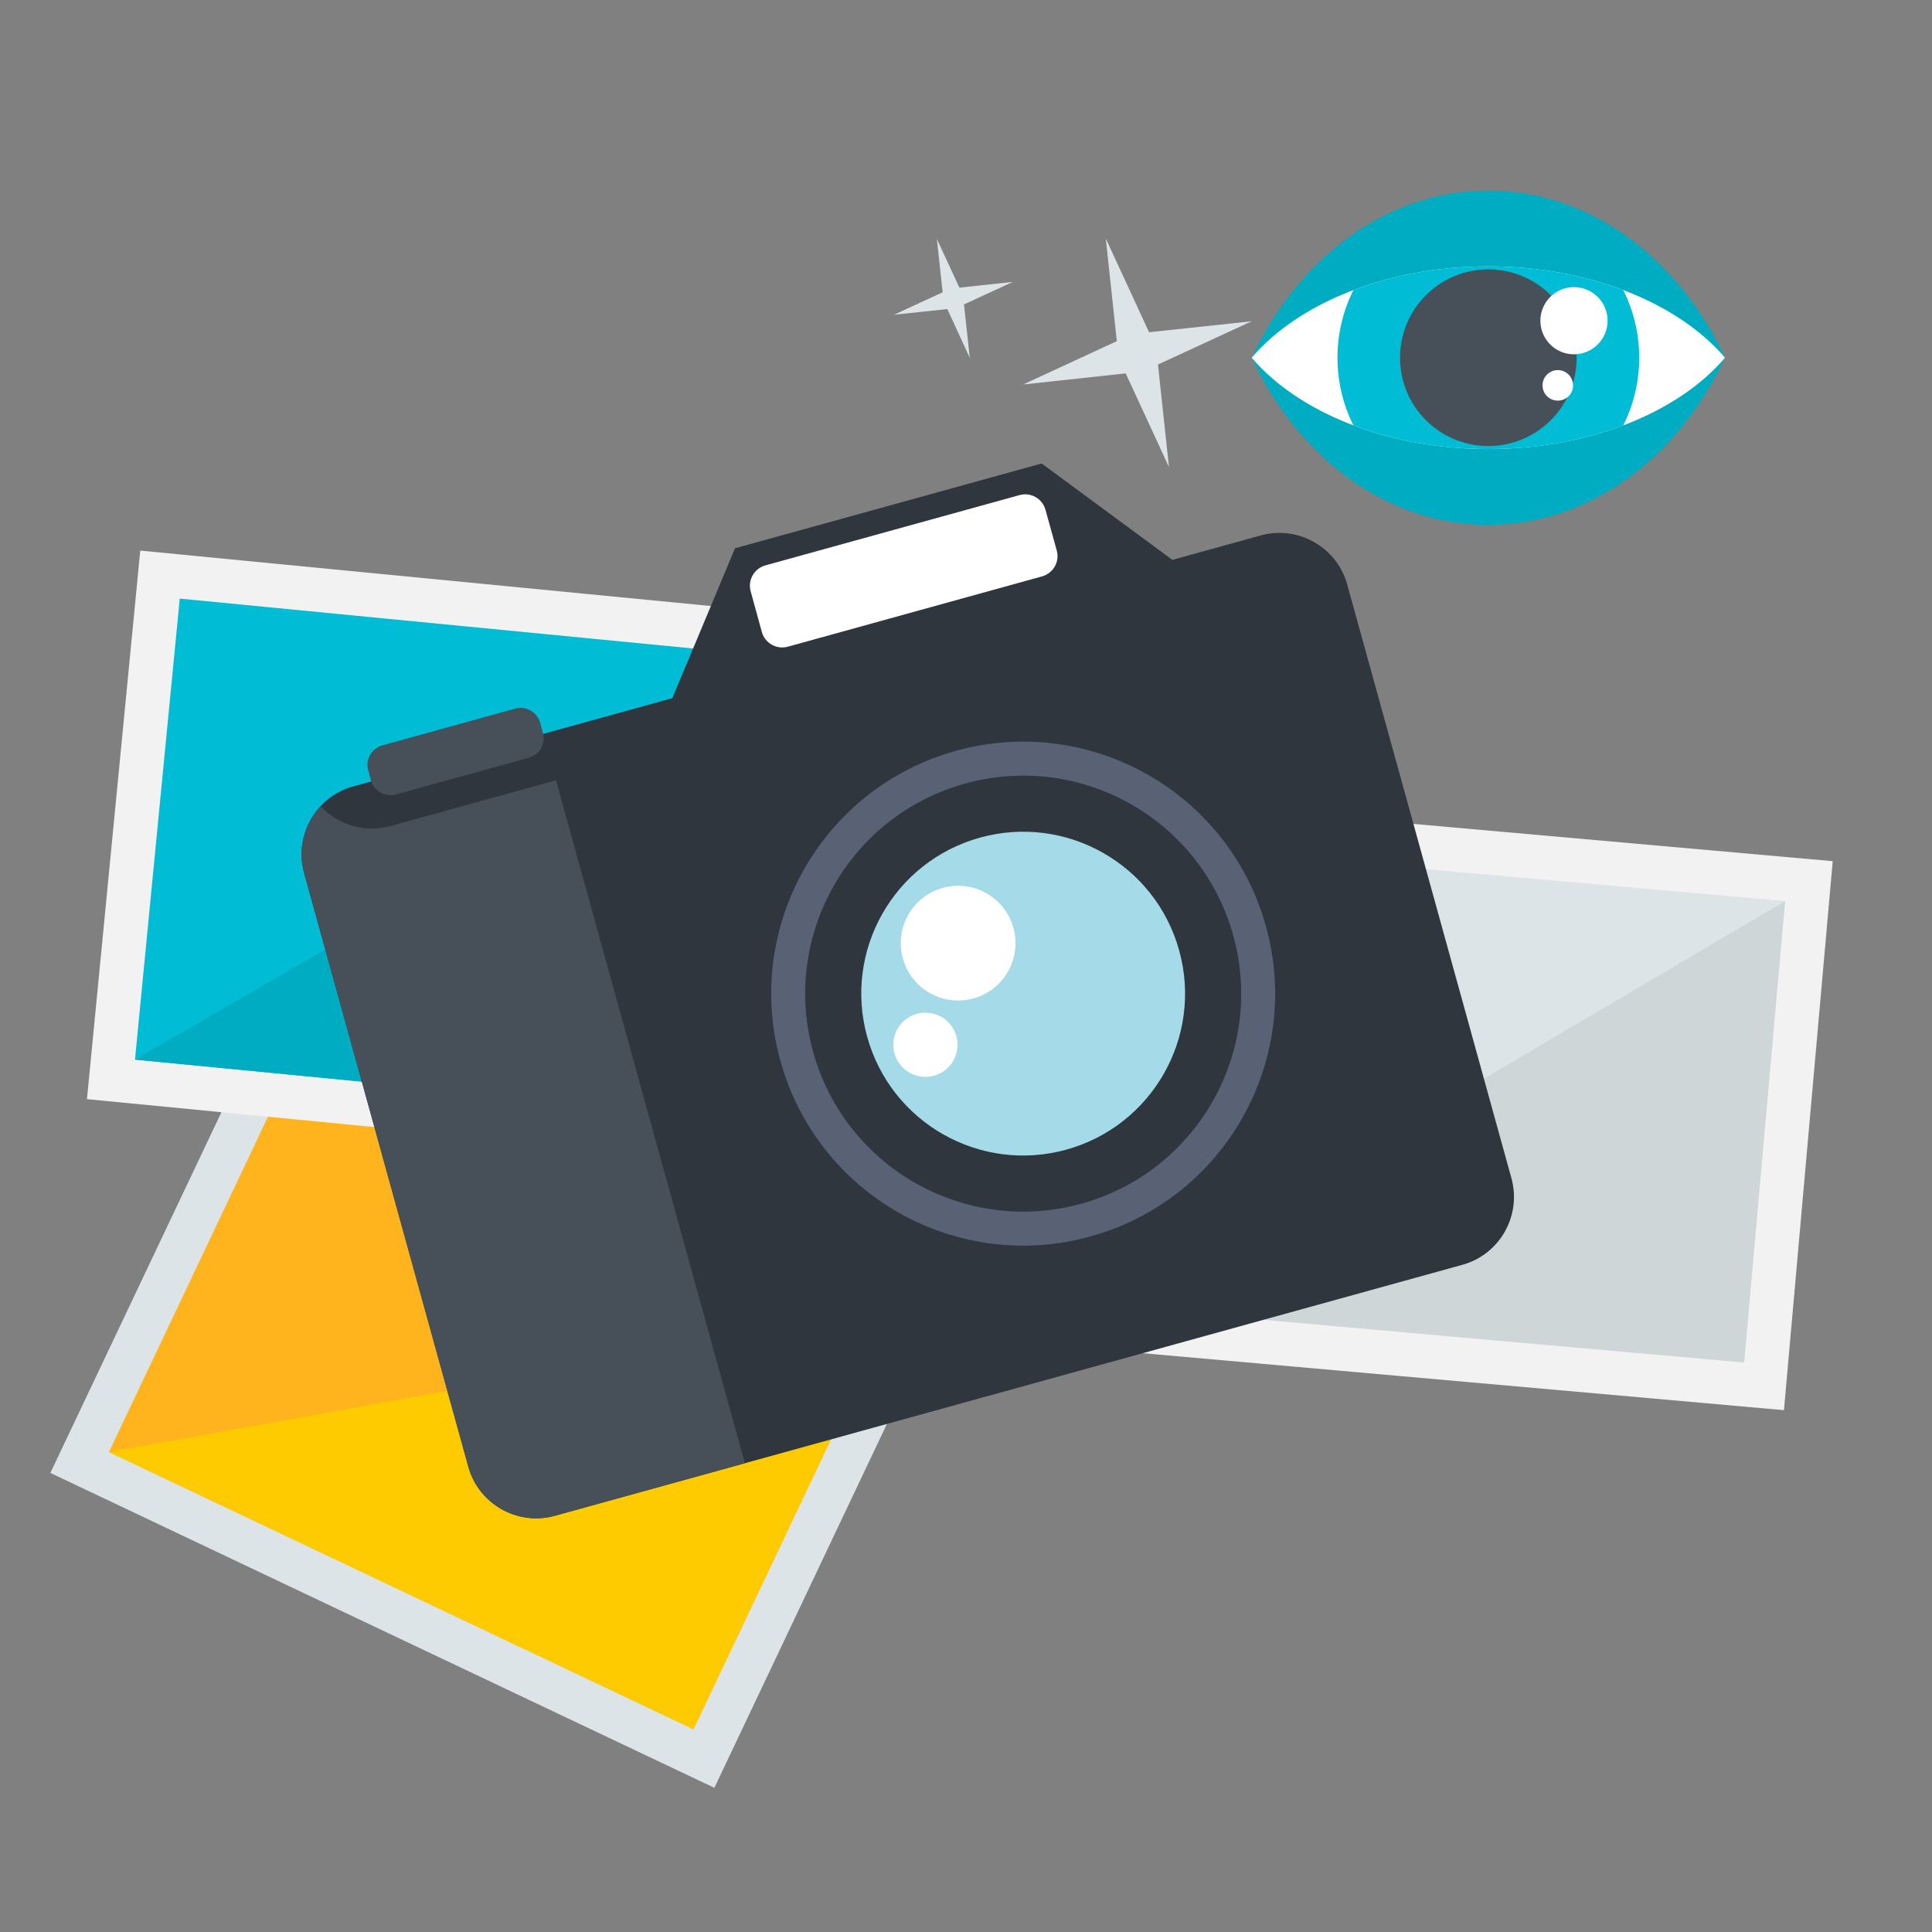 <?xml version="1.0" encoding="UTF-8" standalone="no"?><!DOCTYPE svg PUBLIC "-//W3C//DTD SVG 1.1//EN" "http://www.w3.org/Graphics/SVG/1.1/DTD/svg11.dtd"><svg width="100%" height="100%" viewBox="0 0 73 73" version="1.1" xmlns="http://www.w3.org/2000/svg" xmlns:xlink="http://www.w3.org/1999/xlink" xml:space="preserve" style="fill-rule:evenodd;clip-rule:evenodd;stroke-linejoin:round;stroke-miterlimit:1.414;"><rect x="0" y="0" width="73" height="73" fill="#808080" stroke="none"/><path d="M1.903,55.654l8.923,-18.816l25.088,11.898l-8.922,18.816l-25.089,-11.898Z" style="fill:#dce4e7;fill-rule:nonzero;"/><path d="M4.116,54.865l7.5,-15.814l22.085,10.474l-7.499,15.814l-22.086,-10.474Z" style="fill:#ffb41e;fill-rule:nonzero;"/><path d="M4.116,54.865l29.585,-5.34l-7.499,15.814l-22.086,-10.474Z" style="fill:#feca00;fill-rule:nonzero;"/><path d="M39.75,50.825l1.842,-20.743l27.657,2.457l-1.843,20.743l-27.656,-2.457Z" style="fill:#f2f2f2;fill-rule:nonzero;"/><path d="M41.551,49.318l1.549,-17.433l24.348,2.163l-1.548,17.433l-24.349,-2.163Z" style="fill:#dce4e7;fill-rule:nonzero;"/><path d="M41.551,49.318l25.897,-15.27l-1.548,17.433l-24.349,-2.163Z" style="fill:#ced6d8;fill-rule:nonzero;"/><path d="M3.286,41.531l2.014,-20.727l27.636,2.685l-2.013,20.726l-27.637,-2.684Z" style="fill:#f2f2f2;fill-rule:nonzero;"/><path d="M5.1,40.037l1.692,-17.419l24.33,2.364l-1.692,17.419l-24.33,-2.364Z" style="fill:#00bcd4;fill-rule:nonzero;"/><path d="M5.1,40.037l26.022,-15.055l-1.692,17.419l-24.33,-2.364Z" style="fill:#00acc1;fill-rule:nonzero;"/><path d="M47.633,20.232l-3.334,0.923l-4.94,-3.643l-11.587,3.205l-2.368,5.664l-12.059,3.334c-1.411,0.39 -2.245,1.859 -1.853,3.272l6.203,22.429c0.391,1.417 1.859,2.248 3.272,1.856l34.289,-9.482c1.414,-0.391 2.244,-1.857 1.853,-3.273l-6.204,-22.43c-0.391,-1.414 -1.855,-2.246 -3.272,-1.855Z" style="fill:#2f363d;fill-rule:nonzero;"/><path d="M47.835,35.006c1.401,5.068 -1.57,10.314 -6.636,11.714c-5.065,1.401 -10.313,-1.572 -11.713,-6.64c-1.402,-5.066 1.571,-10.31 6.637,-11.711c5.067,-1.401 10.312,1.571 11.712,6.637Z" style="fill:#596274;fill-rule:nonzero;"/><path d="M46.599,35.349c1.212,4.384 -1.359,8.92 -5.742,10.133c-4.383,1.211 -8.923,-1.359 -10.135,-5.744c-1.211,-4.383 1.362,-8.919 5.744,-10.131c4.383,-1.212 8.92,1.358 10.133,5.742Z" style="fill:#2f363d;fill-rule:nonzero;"/><path d="M44.555,35.914c0.901,3.255 -1.009,6.624 -4.265,7.525c-3.253,0.9 -6.624,-1.009 -7.524,-4.265c-0.904,-3.256 1.01,-6.625 4.264,-7.525c3.257,-0.9 6.625,1.009 7.525,4.265Z" style="fill:#a5dae8;fill-rule:nonzero;"/><path d="M38.292,35.059c0.319,1.155 -0.358,2.347 -1.513,2.667c-1.151,0.317 -2.347,-0.357 -2.664,-1.511c-0.321,-1.154 0.358,-2.347 1.512,-2.667c1.152,-0.318 2.346,0.358 2.665,1.511Z" style="fill:#fff;fill-rule:nonzero;"/><path d="M36.137,39.152c0.179,0.647 -0.203,1.316 -0.848,1.494c-0.645,0.178 -1.311,-0.2 -1.493,-0.847c-0.176,-0.645 0.201,-1.315 0.846,-1.492c0.647,-0.178 1.317,0.201 1.495,0.845Z" style="fill:#fff;fill-rule:nonzero;"/><path d="M14.759,31.21c-0.984,0.272 -1.991,-0.049 -2.645,-0.745c-0.609,0.655 -0.878,1.599 -0.622,2.522l6.203,22.429c0.391,1.417 1.859,2.248 3.272,1.856l7.179,-1.984l-7.137,-25.806l-6.25,1.728Z" style="fill:#474f59;fill-rule:nonzero;"/><path d="M20.513,27.685c0.115,0.41 -0.126,0.834 -0.536,0.948l-5.015,1.385c-0.409,0.114 -0.834,-0.126 -0.947,-0.536l-0.102,-0.372c-0.115,-0.409 0.127,-0.835 0.538,-0.947l5.013,-1.387c0.409,-0.114 0.834,0.127 0.947,0.538l0.102,0.371Z" style="fill:#474f59;fill-rule:nonzero;"/><path d="M39.929,20.801c0.118,0.422 -0.133,0.862 -0.557,0.978l-9.602,2.656c-0.424,0.118 -0.865,-0.131 -0.983,-0.553l-0.423,-1.538c-0.118,-0.424 0.13,-0.863 0.555,-0.981l9.604,-2.656c0.423,-0.118 0.863,0.132 0.98,0.555l0.426,1.539Z" style="fill:#fff;fill-rule:nonzero;"/><path d="M41.782,9.014l0.417,3.876l-3.539,1.637l3.874,-0.419l1.636,3.54l-0.417,-3.875l3.541,-1.634l-3.877,0.414l-1.635,-3.539Z" style="fill:#dce4e7;fill-rule:nonzero;"/><path d="M35.4,9.03l0.217,2.014l-1.837,0.848l2.014,-0.214l0.848,1.839l-0.218,-2.014l1.84,-0.85l-2.014,0.215l-0.85,-1.838Z" style="fill:#dce4e7;fill-rule:nonzero;"/><g><path d="M56.236,7.2c-3.839,0 -7.182,2.548 -8.942,6.316c1.76,3.771 5.103,6.318 8.942,6.318c3.839,0 7.185,-2.547 8.943,-6.318c-1.758,-3.768 -5.104,-6.316 -8.943,-6.316Z" style="fill:#00acc1;fill-rule:nonzero;"/><path d="M56.236,10.066c-3.839,0 -7.182,1.392 -8.942,3.45c1.76,2.06 5.103,3.45 8.942,3.45c3.839,0 7.185,-1.39 8.943,-3.45c-1.758,-2.058 -5.104,-3.45 -8.943,-3.45Z" style="fill:#fff;fill-rule:nonzero;"/><clipPath id="_clip1"><path d="M56.236,10.066c-3.839,0 -7.182,1.392 -8.942,3.45c1.76,2.06 5.103,3.45 8.942,3.45c3.839,0 7.185,-1.39 8.943,-3.45c-1.758,-2.058 -5.104,-3.45 -8.943,-3.45Z" clip-rule="nonzero"/></clipPath><g clip-path="url(#_clip1)"><path d="M61.938,13.516c0,3.151 -2.552,5.703 -5.702,5.703c-3.149,0 -5.701,-2.552 -5.701,-5.703c0,-3.15 2.552,-5.701 5.701,-5.701c3.15,0 5.702,2.551 5.702,5.701Z" style="fill:#00bcd4;fill-rule:nonzero;"/><path d="M59.573,13.516c0,1.844 -1.493,3.337 -3.337,3.337c-1.843,0 -3.336,-1.493 -3.336,-3.337c0,-1.843 1.493,-3.337 3.336,-3.337c1.844,0 3.337,1.494 3.337,3.337Z" style="fill:#474f59;fill-rule:nonzero;"/></g><path d="M60.481,12.887c-0.424,0.557 -1.221,0.666 -1.777,0.242c-0.559,-0.425 -0.666,-1.222 -0.242,-1.779c0.424,-0.559 1.221,-0.666 1.779,-0.242c0.558,0.424 0.667,1.221 0.24,1.779Z" style="fill:#fff;fill-rule:nonzero;"/><path d="M59.321,14.911c-0.193,0.253 -0.556,0.301 -0.81,0.109c-0.253,-0.191 -0.303,-0.555 -0.109,-0.807c0.193,-0.255 0.555,-0.304 0.808,-0.111c0.253,0.192 0.304,0.556 0.111,0.809Z" style="fill:#fff;fill-rule:nonzero;"/></g></svg>